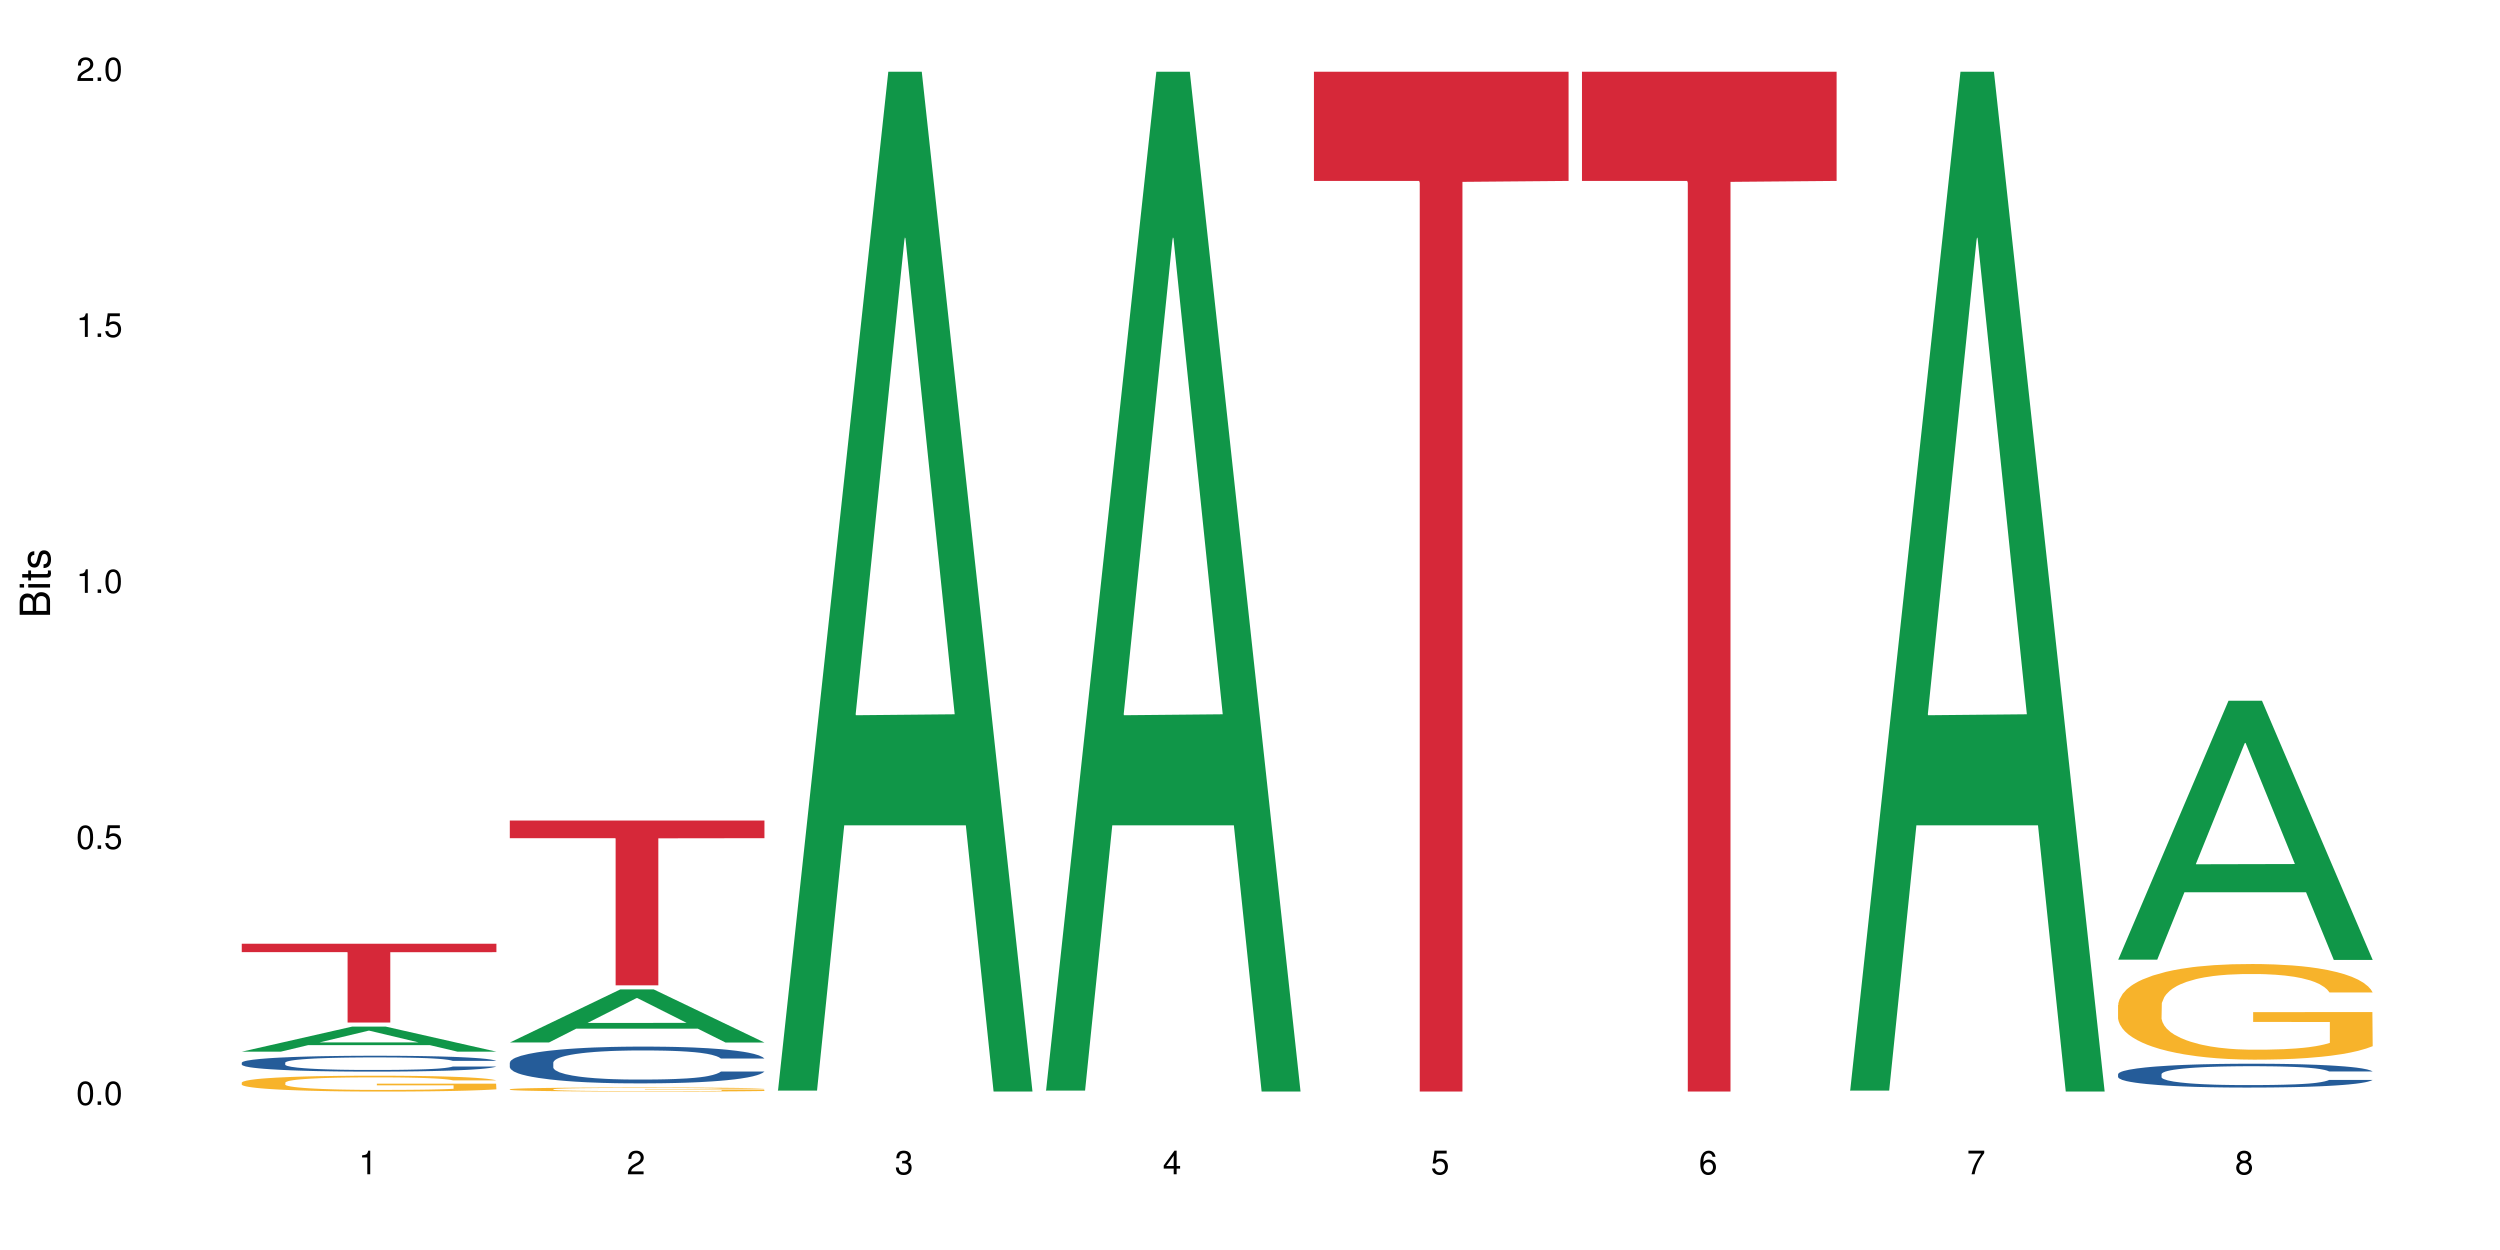 <?xml version="1.0" encoding="UTF-8"?>
<svg xmlns="http://www.w3.org/2000/svg" xmlns:xlink="http://www.w3.org/1999/xlink" width="720pt" height="360pt" viewBox="0 0 720 360" version="1.1">
<defs>
<g>
<symbol overflow="visible" id="glyph0-0">
<path style="stroke:none;" d=""/>
</symbol>
<symbol overflow="visible" id="glyph0-1">
<path style="stroke:none;" d="M 2.641 -6.797 C 2 -6.797 1.422 -6.531 1.078 -6.047 C 0.641 -5.453 0.406 -4.547 0.406 -3.297 C 0.406 -1 1.188 0.219 2.641 0.219 C 4.078 0.219 4.859 -1 4.859 -3.234 C 4.859 -4.562 4.656 -5.438 4.203 -6.047 C 3.844 -6.531 3.281 -6.797 2.641 -6.797 Z M 2.641 -6.047 C 3.547 -6.047 4 -5.125 4 -3.312 C 4 -1.375 3.562 -0.484 2.625 -0.484 C 1.734 -0.484 1.281 -1.422 1.281 -3.281 C 1.281 -5.141 1.734 -6.047 2.641 -6.047 Z M 2.641 -6.047 "/>
</symbol>
<symbol overflow="visible" id="glyph0-2">
<path style="stroke:none;" d="M 1.828 -1 L 0.828 -1 L 0.828 0 L 1.828 0 Z M 1.828 -1 "/>
</symbol>
<symbol overflow="visible" id="glyph0-3">
<path style="stroke:none;" d="M 4.562 -6.797 L 1.062 -6.797 L 0.547 -3.094 L 1.328 -3.094 C 1.719 -3.562 2.047 -3.734 2.578 -3.734 C 3.484 -3.734 4.062 -3.109 4.062 -2.094 C 4.062 -1.125 3.484 -0.531 2.578 -0.531 C 1.828 -0.531 1.375 -0.906 1.188 -1.672 L 0.328 -1.672 C 0.453 -1.109 0.547 -0.844 0.75 -0.594 C 1.125 -0.078 1.828 0.219 2.594 0.219 C 3.969 0.219 4.922 -0.781 4.922 -2.219 C 4.922 -3.562 4.031 -4.484 2.719 -4.484 C 2.25 -4.484 1.859 -4.359 1.469 -4.062 L 1.734 -5.969 L 4.562 -5.969 Z M 4.562 -6.797 "/>
</symbol>
<symbol overflow="visible" id="glyph0-4">
<path style="stroke:none;" d="M 2.484 -4.844 L 2.484 0 L 3.328 0 L 3.328 -6.797 L 2.766 -6.797 C 2.469 -5.75 2.281 -5.609 0.984 -5.453 L 0.984 -4.844 Z M 2.484 -4.844 "/>
</symbol>
<symbol overflow="visible" id="glyph0-5">
<path style="stroke:none;" d="M 4.859 -0.828 L 1.281 -0.828 C 1.359 -1.391 1.672 -1.75 2.5 -2.234 L 3.469 -2.75 C 4.406 -3.266 4.906 -3.969 4.906 -4.812 C 4.906 -5.375 4.672 -5.906 4.266 -6.266 C 3.859 -6.625 3.375 -6.797 2.719 -6.797 C 1.859 -6.797 1.219 -6.5 0.844 -5.922 C 0.609 -5.562 0.5 -5.125 0.484 -4.438 L 1.328 -4.438 C 1.359 -4.906 1.406 -5.188 1.531 -5.406 C 1.75 -5.812 2.188 -6.062 2.703 -6.062 C 3.469 -6.062 4.031 -5.516 4.031 -4.781 C 4.031 -4.25 3.719 -3.797 3.125 -3.438 L 2.234 -2.938 C 0.812 -2.141 0.406 -1.5 0.328 0 L 4.859 0 Z M 4.859 -0.828 "/>
</symbol>
<symbol overflow="visible" id="glyph0-6">
<path style="stroke:none;" d="M 2.125 -3.125 L 2.578 -3.125 C 3.516 -3.125 3.984 -2.703 3.984 -1.891 C 3.984 -1.031 3.469 -0.531 2.578 -0.531 C 1.656 -0.531 1.203 -0.984 1.156 -1.969 L 0.312 -1.969 C 0.344 -1.422 0.438 -1.078 0.609 -0.766 C 0.953 -0.109 1.625 0.219 2.547 0.219 C 3.953 0.219 4.859 -0.609 4.859 -1.906 C 4.859 -2.766 4.516 -3.25 3.703 -3.516 C 4.344 -3.766 4.656 -4.25 4.656 -4.938 C 4.656 -6.109 3.875 -6.797 2.578 -6.797 C 1.203 -6.797 0.484 -6.047 0.453 -4.609 L 1.297 -4.609 C 1.312 -5.016 1.344 -5.25 1.453 -5.453 C 1.641 -5.828 2.062 -6.062 2.594 -6.062 C 3.344 -6.062 3.797 -5.625 3.797 -4.906 C 3.797 -4.422 3.609 -4.141 3.25 -3.984 C 3.016 -3.891 2.719 -3.844 2.125 -3.844 Z M 2.125 -3.125 "/>
</symbol>
<symbol overflow="visible" id="glyph0-7">
<path style="stroke:none;" d="M 3.141 -1.625 L 3.141 0 L 3.984 0 L 3.984 -1.625 L 4.984 -1.625 L 4.984 -2.391 L 3.984 -2.391 L 3.984 -6.797 L 3.359 -6.797 L 0.266 -2.516 L 0.266 -1.625 Z M 3.141 -2.391 L 1 -2.391 L 3.141 -5.359 Z M 3.141 -2.391 "/>
</symbol>
<symbol overflow="visible" id="glyph0-8">
<path style="stroke:none;" d="M 4.781 -5.031 C 4.609 -6.141 3.891 -6.797 2.844 -6.797 C 2.094 -6.797 1.422 -6.438 1.031 -5.828 C 0.609 -5.172 0.406 -4.344 0.406 -3.094 C 0.406 -1.953 0.578 -1.234 0.984 -0.625 C 1.359 -0.078 1.953 0.219 2.703 0.219 C 3.984 0.219 4.922 -0.734 4.922 -2.078 C 4.922 -3.344 4.062 -4.234 2.844 -4.234 C 2.172 -4.234 1.641 -3.969 1.281 -3.469 C 1.281 -5.125 1.828 -6.047 2.797 -6.047 C 3.391 -6.047 3.797 -5.672 3.938 -5.031 Z M 2.734 -3.484 C 3.547 -3.484 4.062 -2.922 4.062 -2 C 4.062 -1.156 3.484 -0.531 2.703 -0.531 C 1.922 -0.531 1.328 -1.188 1.328 -2.047 C 1.328 -2.891 1.906 -3.484 2.734 -3.484 Z M 2.734 -3.484 "/>
</symbol>
<symbol overflow="visible" id="glyph0-9">
<path style="stroke:none;" d="M 4.984 -6.797 L 0.438 -6.797 L 0.438 -5.969 L 4.109 -5.969 C 2.5 -3.656 1.828 -2.234 1.328 0 L 2.219 0 C 2.594 -2.172 3.453 -4.047 4.984 -6.094 Z M 4.984 -6.797 "/>
</symbol>
<symbol overflow="visible" id="glyph0-10">
<path style="stroke:none;" d="M 3.75 -3.578 C 4.453 -4 4.688 -4.344 4.688 -4.984 C 4.688 -6.047 3.844 -6.797 2.641 -6.797 C 1.438 -6.797 0.594 -6.047 0.594 -4.984 C 0.594 -4.359 0.828 -4.016 1.516 -3.578 C 0.734 -3.203 0.359 -2.641 0.359 -1.891 C 0.359 -0.641 1.297 0.219 2.641 0.219 C 3.984 0.219 4.922 -0.641 4.922 -1.875 C 4.922 -2.641 4.531 -3.203 3.75 -3.578 Z M 2.641 -6.047 C 3.359 -6.047 3.812 -5.625 3.812 -4.969 C 3.812 -4.344 3.344 -3.922 2.641 -3.922 C 1.922 -3.922 1.453 -4.344 1.453 -4.984 C 1.453 -5.625 1.922 -6.047 2.641 -6.047 Z M 2.641 -3.203 C 3.484 -3.203 4.062 -2.672 4.062 -1.875 C 4.062 -1.062 3.484 -0.531 2.625 -0.531 C 1.797 -0.531 1.219 -1.078 1.219 -1.875 C 1.219 -2.672 1.797 -3.203 2.641 -3.203 Z M 2.641 -3.203 "/>
</symbol>
<symbol overflow="visible" id="glyph1-0">
<path style="stroke:none;" d=""/>
</symbol>
<symbol overflow="visible" id="glyph1-1">
<path style="stroke:none;" d="M 0 -0.953 L 0 -4.891 C 0 -5.719 -0.234 -6.344 -0.734 -6.797 C -1.188 -7.234 -1.812 -7.469 -2.5 -7.469 C -3.547 -7.469 -4.188 -7 -4.625 -5.875 C -4.984 -6.672 -5.641 -7.094 -6.531 -7.094 C -7.156 -7.094 -7.734 -6.859 -8.141 -6.391 C -8.562 -5.938 -8.75 -5.344 -8.75 -4.5 L -8.75 -0.953 Z M -4.984 -2.062 L -7.766 -2.062 L -7.766 -4.219 C -7.766 -4.844 -7.688 -5.203 -7.453 -5.5 C -7.219 -5.812 -6.859 -5.969 -6.375 -5.969 C -5.906 -5.969 -5.531 -5.812 -5.297 -5.5 C -5.062 -5.203 -4.984 -4.844 -4.984 -4.219 Z M -0.984 -2.062 L -4 -2.062 L -4 -4.781 C -4 -5.328 -3.859 -5.688 -3.578 -5.953 C -3.297 -6.219 -2.922 -6.359 -2.484 -6.359 C -2.062 -6.359 -1.688 -6.219 -1.406 -5.953 C -1.109 -5.688 -0.984 -5.328 -0.984 -4.781 Z M -0.984 -2.062 "/>
</symbol>
<symbol overflow="visible" id="glyph1-2">
<path style="stroke:none;" d="M -6.281 -1.797 L -6.281 -0.797 L 0 -0.797 L 0 -1.797 Z M -8.75 -1.797 L -8.75 -0.797 L -7.484 -0.797 L -7.484 -1.797 Z M -8.75 -1.797 "/>
</symbol>
<symbol overflow="visible" id="glyph1-3">
<path style="stroke:none;" d="M -6.281 -3.047 L -6.281 -2.016 L -8.016 -2.016 L -8.016 -1.016 L -6.281 -1.016 L -6.281 -0.172 L -5.469 -0.172 L -5.469 -1.016 L -0.719 -1.016 C -0.078 -1.016 0.281 -1.453 0.281 -2.234 C 0.281 -2.469 0.25 -2.719 0.188 -3.047 L -0.641 -3.047 C -0.609 -2.922 -0.594 -2.766 -0.594 -2.562 C -0.594 -2.141 -0.719 -2.016 -1.156 -2.016 L -5.469 -2.016 L -5.469 -3.047 Z M -6.281 -3.047 "/>
</symbol>
<symbol overflow="visible" id="glyph1-4">
<path style="stroke:none;" d="M -4.531 -5.25 C -5.766 -5.25 -6.469 -4.422 -6.469 -2.969 C -6.469 -1.516 -5.719 -0.562 -4.547 -0.562 C -3.562 -0.562 -3.094 -1.062 -2.734 -2.562 L -2.516 -3.484 C -2.344 -4.188 -2.094 -4.469 -1.625 -4.469 C -1.047 -4.469 -0.641 -3.875 -0.641 -3 C -0.641 -2.453 -0.797 -2 -1.062 -1.75 C -1.25 -1.594 -1.422 -1.531 -1.875 -1.469 L -1.875 -0.406 C -0.422 -0.453 0.281 -1.266 0.281 -2.922 C 0.281 -4.5 -0.5 -5.516 -1.719 -5.516 C -2.656 -5.516 -3.172 -4.984 -3.469 -3.734 L -3.703 -2.766 C -3.891 -1.953 -4.156 -1.609 -4.594 -1.609 C -5.172 -1.609 -5.547 -2.125 -5.547 -2.938 C -5.547 -3.75 -5.203 -4.172 -4.531 -4.203 Z M -4.531 -5.25 "/>
</symbol>
</g>
</defs>
<g id="surface21495">
<rect x="0" y="0" width="720" height="360" style="fill:rgb(100%,100%,100%);fill-opacity:1;stroke:none;"/>
<path style=" stroke:none;fill-rule:nonzero;fill:rgb(6.275%,58.824%,28.235%);fill-opacity:1;" d="M 69.629 302.871 L 69.707 302.867 L 101.441 295.66 L 111.078 295.66 L 142.965 302.879 L 131.762 302.879 L 123.77 300.996 L 88.746 300.996 L 80.91 302.871 L 69.629 302.871 L 92.117 300.215 L 120.559 300.207 L 106.375 296.84 L 106.219 296.832 L 106.062 296.855 L 92.039 300.207 L 92.117 300.215 Z M 69.629 302.871 "/>
<path style=" stroke:none;fill-rule:nonzero;fill:rgb(14.51%,36.078%,60%);fill-opacity:1;" d="M 69.629 306.047 L 69.719 306.043 L 69.719 305.941 L 69.988 305.781 L 70.613 305.582 L 71.238 305.445 L 72.848 305.199 L 75.086 304.961 L 77.41 304.777 L 79.109 304.668 L 80.629 304.586 L 84.117 304.43 L 86.355 304.352 L 88.77 304.281 L 91.719 304.207 L 93.867 304.168 L 98.695 304.102 L 102.273 304.07 L 105.047 304.059 L 111.039 304.059 L 114.613 304.074 L 117.207 304.098 L 120.07 304.129 L 122.484 304.168 L 126.688 304.258 L 130.445 304.375 L 132.145 304.441 L 134.828 304.57 L 136.883 304.699 L 138.316 304.805 L 139.926 304.961 L 141.355 305.148 L 142.43 305.359 L 142.965 305.539 L 130.445 305.539 L 129.82 305.375 L 129.102 305.242 L 127.762 305.074 L 126.422 304.953 L 124.543 304.832 L 122.844 304.75 L 120.516 304.672 L 118.461 304.621 L 116.312 304.586 L 114.258 304.559 L 110.32 304.535 L 105.762 304.535 L 104.062 304.543 L 100.574 304.578 L 98.695 304.605 L 96.012 304.664 L 94.133 304.719 L 91.898 304.801 L 90.379 304.871 L 88.5 304.98 L 87.16 305.078 L 85.637 305.215 L 84.742 305.32 L 83.938 305.438 L 83.223 305.574 L 82.688 305.719 L 82.328 305.875 L 82.148 306.023 L 82.148 306.672 L 82.328 306.82 L 82.777 306.996 L 83.938 307.25 L 85.637 307.473 L 87.605 307.648 L 89.484 307.773 L 90.559 307.832 L 91.988 307.898 L 94.223 307.98 L 97.445 308.066 L 99.32 308.098 L 102.184 308.133 L 105.137 308.148 L 109.07 308.148 L 112.559 308.133 L 114.883 308.113 L 117.297 308.078 L 120.605 308.008 L 122.664 307.941 L 124.453 307.859 L 125.793 307.781 L 126.688 307.715 L 128.031 307.586 L 129.102 307.445 L 129.906 307.297 L 130.445 307.156 L 142.965 307.156 L 142.43 307.324 L 141.625 307.484 L 140.82 307.605 L 139.566 307.754 L 138.137 307.883 L 136.078 308.027 L 134.379 308.125 L 132.145 308.227 L 130.086 308.309 L 127.852 308.379 L 124.543 308.461 L 122.395 308.504 L 120.07 308.543 L 117.297 308.574 L 113.809 308.605 L 110.055 308.621 L 106.566 308.625 L 102.809 308.617 L 100.035 308.602 L 96.371 308.562 L 91.809 308.488 L 88.5 308.406 L 85.906 308.328 L 83.672 308.246 L 81.168 308.133 L 77.945 307.949 L 75.98 307.809 L 74.637 307.691 L 73.117 307.527 L 72.043 307.383 L 70.793 307.148 L 69.898 306.852 L 69.629 306.621 Z M 69.629 306.047 "/>
<path style=" stroke:none;fill-rule:nonzero;fill:rgb(96.863%,70.196%,16.863%);fill-opacity:1;" d="M 69.629 311.762 L 69.719 311.758 L 69.719 311.672 L 70.078 311.484 L 70.973 311.227 L 72.133 311.016 L 73.387 310.848 L 74.191 310.758 L 75.531 310.633 L 76.695 310.543 L 79.645 310.355 L 83.402 310.18 L 85.461 310.105 L 87.785 310.035 L 91.094 309.953 L 92.613 309.926 L 97.266 309.859 L 102.543 309.816 L 108.355 309.805 L 111.039 309.809 L 114.703 309.824 L 119.711 309.871 L 122.574 309.914 L 124.809 309.953 L 127.137 310.008 L 129.996 310.094 L 132.68 310.191 L 134.828 310.293 L 136.973 310.418 L 138.762 310.551 L 140.281 310.695 L 141.625 310.871 L 142.43 311.02 L 142.965 311.164 L 130.535 311.164 L 129.82 311.02 L 129.016 310.906 L 127.672 310.77 L 126.332 310.668 L 124.988 310.59 L 122.484 310.48 L 120.34 310.414 L 117.656 310.355 L 115.062 310.316 L 112.109 310.293 L 110.32 310.285 L 105.582 310.285 L 101.289 310.312 L 98.785 310.348 L 96.996 310.379 L 94.492 310.441 L 92.973 310.492 L 92.078 310.527 L 89.395 310.656 L 87.605 310.773 L 86.621 310.852 L 85.371 310.977 L 84.477 311.09 L 83.492 311.254 L 82.953 311.379 L 82.238 311.664 L 82.148 312.414 L 82.418 312.574 L 82.953 312.746 L 83.672 312.895 L 84.742 313.055 L 85.816 313.176 L 87.695 313.336 L 89.305 313.445 L 90.559 313.516 L 92.973 313.629 L 93.957 313.664 L 96.281 313.742 L 98.695 313.801 L 101.648 313.848 L 103.883 313.875 L 107.461 313.895 L 112.02 313.895 L 117.387 313.871 L 120.785 313.836 L 123.109 313.805 L 124.633 313.773 L 126.508 313.727 L 127.852 313.688 L 129.102 313.641 L 130.625 313.57 L 130.625 312.574 L 108.535 312.57 L 108.535 312.102 L 142.875 312.098 L 142.965 313.727 L 141.086 313.84 L 138.762 313.949 L 136.527 314.031 L 134.199 314.105 L 130.891 314.184 L 128.207 314.234 L 124.094 314.293 L 120.34 314.328 L 116.402 314.355 L 112.914 314.367 L 108.801 314.371 L 105.137 314.363 L 101.199 314.336 L 98.07 314.305 L 95.207 314.262 L 92.344 314.207 L 88.77 314.121 L 86.441 314.051 L 84.027 313.961 L 81.613 313.859 L 79.469 313.746 L 78.035 313.656 L 76.605 313.559 L 75.086 313.434 L 73.652 313.289 L 72.582 313.16 L 71.598 313.016 L 70.883 312.879 L 70.164 312.691 L 69.809 312.539 L 69.629 312.41 Z M 69.629 311.762 "/>
<path style=" stroke:none;fill-rule:nonzero;fill:rgb(83.922%,15.686%,22.353%);fill-opacity:1;" d="M 69.629 271.793 L 142.965 271.793 L 142.965 274.223 L 112.402 274.242 L 112.402 294.48 L 100.105 294.48 L 100.105 274.266 L 99.926 274.223 L 69.629 274.223 Z M 69.629 271.793 "/>
<path style=" stroke:none;fill-rule:nonzero;fill:rgb(6.275%,58.824%,28.235%);fill-opacity:1;" d="M 146.824 300.234 L 146.902 300.219 L 178.637 284.953 L 188.273 284.953 L 220.16 300.25 L 208.957 300.25 L 200.965 296.258 L 165.941 296.258 L 158.109 300.234 L 146.824 300.234 L 169.312 294.605 L 197.754 294.59 L 183.57 287.453 L 183.414 287.438 L 183.258 287.48 L 169.234 294.59 L 169.312 294.605 Z M 146.824 300.234 "/>
<path style=" stroke:none;fill-rule:nonzero;fill:rgb(14.51%,36.078%,60%);fill-opacity:1;" d="M 146.824 306.035 L 146.914 306.027 L 146.914 305.793 L 147.184 305.426 L 147.809 304.961 L 148.434 304.641 L 150.043 304.07 L 152.281 303.52 L 154.605 303.094 L 156.305 302.844 L 157.824 302.648 L 161.312 302.289 L 163.551 302.105 L 165.965 301.941 L 168.914 301.777 L 171.062 301.68 L 175.891 301.527 L 179.469 301.457 L 182.242 301.43 L 188.234 301.43 L 191.812 301.469 L 194.406 301.516 L 197.266 301.594 L 199.68 301.68 L 203.883 301.895 L 207.641 302.164 L 209.34 302.32 L 212.023 302.621 L 214.078 302.91 L 215.512 303.16 L 217.121 303.52 L 218.551 303.953 L 219.625 304.449 L 220.16 304.863 L 207.641 304.863 L 207.016 304.477 L 206.301 304.176 L 204.957 303.781 L 203.617 303.5 L 201.738 303.219 L 200.039 303.035 L 197.715 302.852 L 195.656 302.734 L 193.512 302.648 L 191.453 302.59 L 187.52 302.531 L 182.957 302.531 L 181.258 302.551 L 177.77 302.629 L 175.891 302.695 L 173.207 302.832 L 171.332 302.957 L 169.094 303.152 L 167.574 303.316 L 165.695 303.566 L 164.355 303.789 L 162.836 304.109 L 161.941 304.352 L 161.137 304.621 L 160.418 304.941 L 159.883 305.281 L 159.523 305.641 L 159.348 305.988 L 159.348 307.488 L 159.523 307.836 L 159.973 308.242 L 161.137 308.832 L 162.836 309.348 L 164.801 309.754 L 166.68 310.043 L 167.754 310.18 L 169.184 310.332 L 171.418 310.527 L 174.641 310.719 L 176.516 310.797 L 179.379 310.875 L 182.332 310.914 L 186.266 310.914 L 189.754 310.875 L 192.078 310.828 L 194.492 310.75 L 197.805 310.586 L 199.859 310.43 L 201.648 310.246 L 202.988 310.062 L 203.883 309.906 L 205.227 309.605 L 206.301 309.277 L 207.105 308.938 L 207.641 308.609 L 220.16 308.609 L 219.625 308.996 L 218.82 309.375 L 218.016 309.656 L 216.762 309.996 L 215.332 310.293 L 213.273 310.633 L 211.574 310.855 L 209.34 311.098 L 207.281 311.281 L 205.047 311.445 L 201.738 311.641 L 199.59 311.738 L 197.266 311.824 L 194.492 311.902 L 191.004 311.969 L 187.25 312.008 L 183.762 312.016 L 180.004 311.996 L 177.234 311.961 L 173.566 311.871 L 169.004 311.699 L 165.695 311.516 L 163.102 311.328 L 160.867 311.137 L 158.363 310.875 L 155.145 310.449 L 153.176 310.121 L 151.832 309.848 L 150.312 309.473 L 149.238 309.133 L 147.988 308.59 L 147.094 307.902 L 146.824 307.371 Z M 146.824 306.035 "/>
<path style=" stroke:none;fill-rule:nonzero;fill:rgb(96.863%,70.196%,16.863%);fill-opacity:1;" d="M 146.824 313.699 L 146.914 313.699 L 146.914 313.676 L 147.273 313.629 L 148.168 313.562 L 149.328 313.508 L 150.582 313.465 L 151.387 313.441 L 152.727 313.41 L 153.891 313.387 L 156.844 313.34 L 160.598 313.293 L 162.656 313.273 L 164.98 313.254 L 168.289 313.234 L 169.809 313.227 L 174.461 313.211 L 179.738 313.199 L 185.551 313.195 L 188.234 313.199 L 191.898 313.203 L 196.91 313.215 L 199.77 313.223 L 202.008 313.234 L 204.332 313.25 L 207.195 313.27 L 209.875 313.297 L 212.023 313.32 L 214.168 313.355 L 215.957 313.387 L 217.477 313.426 L 218.82 313.473 L 219.625 313.508 L 220.16 313.547 L 207.73 313.547 L 207.016 313.508 L 206.211 313.48 L 204.867 313.445 L 203.527 313.418 L 202.184 313.398 L 199.68 313.371 L 197.535 313.352 L 194.852 313.34 L 192.258 313.328 L 189.305 313.32 L 182.777 313.32 L 178.484 313.328 L 175.98 313.336 L 174.191 313.344 L 171.688 313.359 L 170.168 313.375 L 169.273 313.383 L 166.59 313.414 L 164.801 313.445 L 163.816 313.465 L 162.566 313.496 L 161.672 313.527 L 160.688 313.57 L 160.152 313.602 L 159.434 313.676 L 159.348 313.867 L 159.613 313.91 L 160.152 313.953 L 160.867 313.992 L 161.941 314.031 L 163.012 314.062 L 164.891 314.105 L 166.5 314.133 L 167.754 314.152 L 170.168 314.18 L 171.152 314.191 L 173.477 314.207 L 175.891 314.223 L 178.844 314.238 L 181.078 314.242 L 184.656 314.25 L 189.219 314.25 L 194.582 314.242 L 197.98 314.234 L 200.309 314.227 L 201.828 314.219 L 203.707 314.207 L 205.047 314.195 L 206.301 314.184 L 207.82 314.164 L 207.82 313.91 L 185.73 313.906 L 185.73 313.789 L 220.07 313.785 L 220.16 314.207 L 218.285 314.234 L 215.957 314.262 L 213.723 314.285 L 211.398 314.301 L 208.086 314.324 L 205.406 314.336 L 201.289 314.352 L 197.535 314.359 L 193.598 314.367 L 190.113 314.371 L 185.996 314.371 L 182.332 314.367 L 178.395 314.363 L 175.266 314.352 L 172.402 314.344 L 169.543 314.328 L 165.965 314.305 L 163.641 314.289 L 161.223 314.266 L 158.809 314.238 L 156.664 314.211 L 155.23 314.188 L 153.801 314.16 L 152.281 314.129 L 150.852 314.094 L 149.777 314.059 L 148.793 314.023 L 148.078 313.988 L 147.363 313.938 L 147.004 313.898 L 146.824 313.867 Z M 146.824 313.699 "/>
<path style=" stroke:none;fill-rule:nonzero;fill:rgb(83.922%,15.686%,22.353%);fill-opacity:1;" d="M 146.824 236.312 L 220.16 236.312 L 220.16 241.395 L 189.598 241.438 L 189.598 283.773 L 177.301 283.773 L 177.301 241.484 L 177.121 241.395 L 146.824 241.395 Z M 146.824 236.312 "/>
<path style=" stroke:none;fill-rule:nonzero;fill:rgb(6.275%,58.824%,28.235%);fill-opacity:1;" d="M 224.02 314.094 L 224.098 313.82 L 255.832 20.664 L 265.469 20.664 L 297.355 314.371 L 286.152 314.371 L 278.16 237.703 L 243.141 237.703 L 235.305 314.094 L 224.02 314.094 L 246.508 205.988 L 274.949 205.711 L 260.77 68.648 L 260.609 68.375 L 260.453 69.199 L 246.43 205.711 L 246.508 205.988 Z M 224.02 314.094 "/>
<path style=" stroke:none;fill-rule:nonzero;fill:rgb(6.275%,58.824%,28.235%);fill-opacity:1;" d="M 301.219 314.094 L 301.297 313.82 L 333.027 20.664 L 342.664 20.664 L 374.555 314.371 L 363.348 314.371 L 355.355 237.703 L 320.336 237.703 L 312.5 314.094 L 301.219 314.094 L 323.703 205.988 L 352.145 205.711 L 337.965 68.648 L 337.809 68.375 L 337.648 69.199 L 323.625 205.711 L 323.703 205.988 Z M 301.219 314.094 "/>
<path style=" stroke:none;fill-rule:nonzero;fill:rgb(83.922%,15.686%,22.353%);fill-opacity:1;" d="M 378.414 20.664 L 451.75 20.664 L 451.75 52.102 L 421.184 52.379 L 421.184 314.371 L 408.887 314.371 L 408.887 52.652 L 408.711 52.102 L 378.414 52.102 Z M 378.414 20.664 "/>
<path style=" stroke:none;fill-rule:nonzero;fill:rgb(83.922%,15.686%,22.353%);fill-opacity:1;" d="M 455.609 20.664 L 528.945 20.664 L 528.945 52.102 L 498.383 52.379 L 498.383 314.371 L 486.086 314.371 L 486.086 52.652 L 485.906 52.102 L 455.609 52.102 Z M 455.609 20.664 "/>
<path style=" stroke:none;fill-rule:nonzero;fill:rgb(6.275%,58.824%,28.235%);fill-opacity:1;" d="M 532.805 314.094 L 532.883 313.82 L 564.617 20.664 L 574.254 20.664 L 606.141 314.371 L 594.938 314.371 L 586.945 237.703 L 551.922 237.703 L 544.086 314.094 L 532.805 314.094 L 555.293 205.988 L 583.734 205.711 L 569.551 68.648 L 569.395 68.375 L 569.238 69.199 L 555.215 205.711 L 555.293 205.988 Z M 532.805 314.094 "/>
<path style=" stroke:none;fill-rule:nonzero;fill:rgb(6.275%,58.824%,28.235%);fill-opacity:1;" d="M 610 276.387 L 610.078 276.316 L 641.812 201.809 L 651.449 201.809 L 683.336 276.457 L 672.133 276.457 L 664.141 256.973 L 629.117 256.973 L 621.285 276.387 L 610 276.387 L 632.488 248.91 L 660.93 248.84 L 646.746 214.004 L 646.59 213.934 L 646.434 214.145 L 632.41 248.84 L 632.488 248.91 Z M 610 276.387 "/>
<path style=" stroke:none;fill-rule:nonzero;fill:rgb(14.51%,36.078%,60%);fill-opacity:1;" d="M 610 309.344 L 610.09 309.34 L 610.09 309.188 L 610.359 308.949 L 610.984 308.648 L 611.609 308.441 L 613.219 308.07 L 615.457 307.715 L 617.781 307.438 L 619.48 307.273 L 621 307.148 L 624.488 306.918 L 626.727 306.797 L 629.141 306.691 L 632.09 306.586 L 634.238 306.523 L 639.066 306.422 L 642.645 306.379 L 645.418 306.359 L 651.41 306.359 L 654.988 306.383 L 657.578 306.414 L 660.441 306.465 L 662.855 306.523 L 667.059 306.66 L 670.816 306.836 L 672.516 306.938 L 675.199 307.129 L 677.254 307.32 L 678.688 307.48 L 680.297 307.715 L 681.727 307.996 L 682.801 308.316 L 683.336 308.586 L 670.816 308.586 L 670.191 308.336 L 669.477 308.141 L 668.133 307.883 L 666.793 307.703 L 664.914 307.52 L 663.215 307.398 L 660.891 307.281 L 658.832 307.207 L 656.688 307.148 L 654.629 307.113 L 650.695 307.074 L 646.133 307.074 L 644.434 307.086 L 640.945 307.137 L 639.066 307.18 L 636.383 307.27 L 634.508 307.352 L 632.27 307.477 L 630.75 307.582 L 628.871 307.746 L 627.531 307.891 L 626.008 308.098 L 625.117 308.254 L 624.309 308.43 L 623.594 308.637 L 623.059 308.855 L 622.699 309.086 L 622.523 309.312 L 622.523 310.285 L 622.699 310.512 L 623.148 310.773 L 624.309 311.156 L 626.008 311.492 L 627.977 311.754 L 629.855 311.941 L 630.93 312.031 L 632.359 312.129 L 634.594 312.254 L 637.816 312.383 L 639.691 312.43 L 642.555 312.48 L 645.508 312.508 L 649.441 312.508 L 652.93 312.48 L 655.254 312.449 L 657.668 312.398 L 660.977 312.293 L 663.035 312.191 L 664.824 312.074 L 666.164 311.953 L 667.059 311.855 L 668.402 311.66 L 669.477 311.445 L 670.281 311.227 L 670.816 311.012 L 683.336 311.012 L 682.801 311.266 L 681.996 311.508 L 681.191 311.691 L 679.938 311.91 L 678.508 312.105 L 676.449 312.324 L 674.75 312.469 L 672.516 312.625 L 670.457 312.746 L 668.223 312.852 L 664.914 312.977 L 662.766 313.039 L 660.441 313.098 L 657.668 313.145 L 654.18 313.191 L 650.426 313.215 L 646.938 313.223 L 643.18 313.211 L 640.41 313.184 L 636.742 313.129 L 632.18 313.016 L 628.871 312.895 L 626.277 312.777 L 624.043 312.652 L 621.539 312.48 L 618.316 312.207 L 616.352 311.992 L 615.008 311.816 L 613.488 311.57 L 612.414 311.352 L 611.164 311 L 610.27 310.555 L 610 310.211 Z M 610 309.344 "/>
<path style=" stroke:none;fill-rule:nonzero;fill:rgb(96.863%,70.196%,16.863%);fill-opacity:1;" d="M 610 289.434 L 610.09 289.406 L 610.09 288.906 L 610.449 287.773 L 611.344 286.215 L 612.504 284.93 L 613.758 283.926 L 614.562 283.395 L 615.902 282.641 L 617.066 282.09 L 620.016 280.957 L 623.773 279.898 L 625.832 279.445 L 628.156 279.02 L 631.465 278.543 L 632.984 278.367 L 637.637 277.965 L 642.914 277.711 L 648.727 277.637 L 651.41 277.66 L 655.074 277.762 L 660.086 278.039 L 662.945 278.289 L 665.184 278.543 L 667.508 278.867 L 670.367 279.371 L 673.051 279.977 L 675.199 280.578 L 677.344 281.332 L 679.133 282.137 L 680.652 283.02 L 681.996 284.074 L 682.801 284.957 L 683.336 285.836 L 670.906 285.836 L 670.191 284.957 L 669.387 284.277 L 668.043 283.445 L 666.703 282.844 L 665.359 282.363 L 662.855 281.711 L 660.711 281.309 L 658.027 280.957 L 655.434 280.73 L 652.48 280.578 L 650.695 280.527 L 645.953 280.527 L 641.66 280.703 L 639.156 280.906 L 637.367 281.105 L 634.863 281.484 L 633.344 281.785 L 632.449 281.988 L 629.766 282.766 L 627.977 283.473 L 626.992 283.949 L 625.742 284.703 L 624.848 285.383 L 623.863 286.391 L 623.328 287.145 L 622.609 288.855 L 622.523 293.383 L 622.789 294.34 L 623.328 295.371 L 624.043 296.273 L 625.117 297.23 L 626.188 297.961 L 628.066 298.941 L 629.676 299.594 L 630.93 300.023 L 633.344 300.703 L 634.328 300.93 L 636.652 301.383 L 639.066 301.734 L 642.02 302.035 L 644.254 302.188 L 647.832 302.312 L 652.395 302.312 L 657.758 302.16 L 661.156 301.961 L 663.484 301.758 L 665.004 301.582 L 666.883 301.305 L 668.223 301.055 L 669.477 300.777 L 670.996 300.352 L 670.996 294.34 L 648.906 294.312 L 648.906 291.496 L 683.246 291.469 L 683.336 301.305 L 681.457 301.984 L 679.133 302.641 L 676.898 303.141 L 674.574 303.57 L 671.262 304.047 L 668.582 304.348 L 664.465 304.703 L 660.711 304.93 L 656.773 305.078 L 653.285 305.152 L 649.172 305.18 L 645.508 305.129 L 641.57 304.977 L 638.441 304.777 L 635.578 304.523 L 632.719 304.199 L 629.141 303.672 L 626.816 303.242 L 624.398 302.715 L 621.984 302.086 L 619.84 301.406 L 618.406 300.879 L 616.977 300.273 L 615.457 299.52 L 614.027 298.664 L 612.953 297.887 L 611.969 297.004 L 611.254 296.176 L 610.539 295.043 L 610.18 294.137 L 610 293.355 Z M 610 289.434 "/>
<g style="fill:rgb(0%,0%,0%);fill-opacity:1;">
  <use xlink:href="#glyph0-1" x="21.957" y="318.198"/>
  <use xlink:href="#glyph0-2" x="27.291" y="318.198"/>
  <use xlink:href="#glyph0-1" x="29.958" y="318.198"/>
</g>
<g style="fill:rgb(0%,0%,0%);fill-opacity:1;">
  <use xlink:href="#glyph0-1" x="21.957" y="244.476"/>
  <use xlink:href="#glyph0-2" x="27.291" y="244.476"/>
  <use xlink:href="#glyph0-3" x="29.958" y="244.476"/>
</g>
<g style="fill:rgb(0%,0%,0%);fill-opacity:1;">
  <use xlink:href="#glyph0-4" x="21.957" y="170.753"/>
  <use xlink:href="#glyph0-2" x="27.291" y="170.753"/>
  <use xlink:href="#glyph0-1" x="29.958" y="170.753"/>
</g>
<g style="fill:rgb(0%,0%,0%);fill-opacity:1;">
  <use xlink:href="#glyph0-4" x="21.957" y="97.034"/>
  <use xlink:href="#glyph0-2" x="27.291" y="97.034"/>
  <use xlink:href="#glyph0-3" x="29.958" y="97.034"/>
</g>
<g style="fill:rgb(0%,0%,0%);fill-opacity:1;">
  <use xlink:href="#glyph0-5" x="21.957" y="23.312"/>
  <use xlink:href="#glyph0-2" x="27.291" y="23.312"/>
  <use xlink:href="#glyph0-1" x="29.958" y="23.312"/>
</g>
<g style="fill:rgb(0%,0%,0%);fill-opacity:1;">
  <use xlink:href="#glyph0-4" x="103.297" y="338.19"/>
</g>
<g style="fill:rgb(0%,0%,0%);fill-opacity:1;">
  <use xlink:href="#glyph0-5" x="180.492" y="338.19"/>
</g>
<g style="fill:rgb(0%,0%,0%);fill-opacity:1;">
  <use xlink:href="#glyph0-6" x="257.688" y="338.19"/>
</g>
<g style="fill:rgb(0%,0%,0%);fill-opacity:1;">
  <use xlink:href="#glyph0-7" x="334.887" y="338.19"/>
</g>
<g style="fill:rgb(0%,0%,0%);fill-opacity:1;">
  <use xlink:href="#glyph0-3" x="412.082" y="338.19"/>
</g>
<g style="fill:rgb(0%,0%,0%);fill-opacity:1;">
  <use xlink:href="#glyph0-8" x="489.277" y="338.19"/>
</g>
<g style="fill:rgb(0%,0%,0%);fill-opacity:1;">
  <use xlink:href="#glyph0-9" x="566.473" y="338.19"/>
</g>
<g style="fill:rgb(0%,0%,0%);fill-opacity:1;">
  <use xlink:href="#glyph0-10" x="643.668" y="338.19"/>
</g>
<g style="fill:rgb(0%,0%,0%);fill-opacity:1;">
  <use xlink:href="#glyph1-1" x="14.412" y="178.016"/>
  <use xlink:href="#glyph1-2" x="14.412" y="170.012"/>
  <use xlink:href="#glyph1-3" x="14.412" y="167.348"/>
  <use xlink:href="#glyph1-4" x="14.412" y="164.012"/>
</g>
</g>
</svg>
